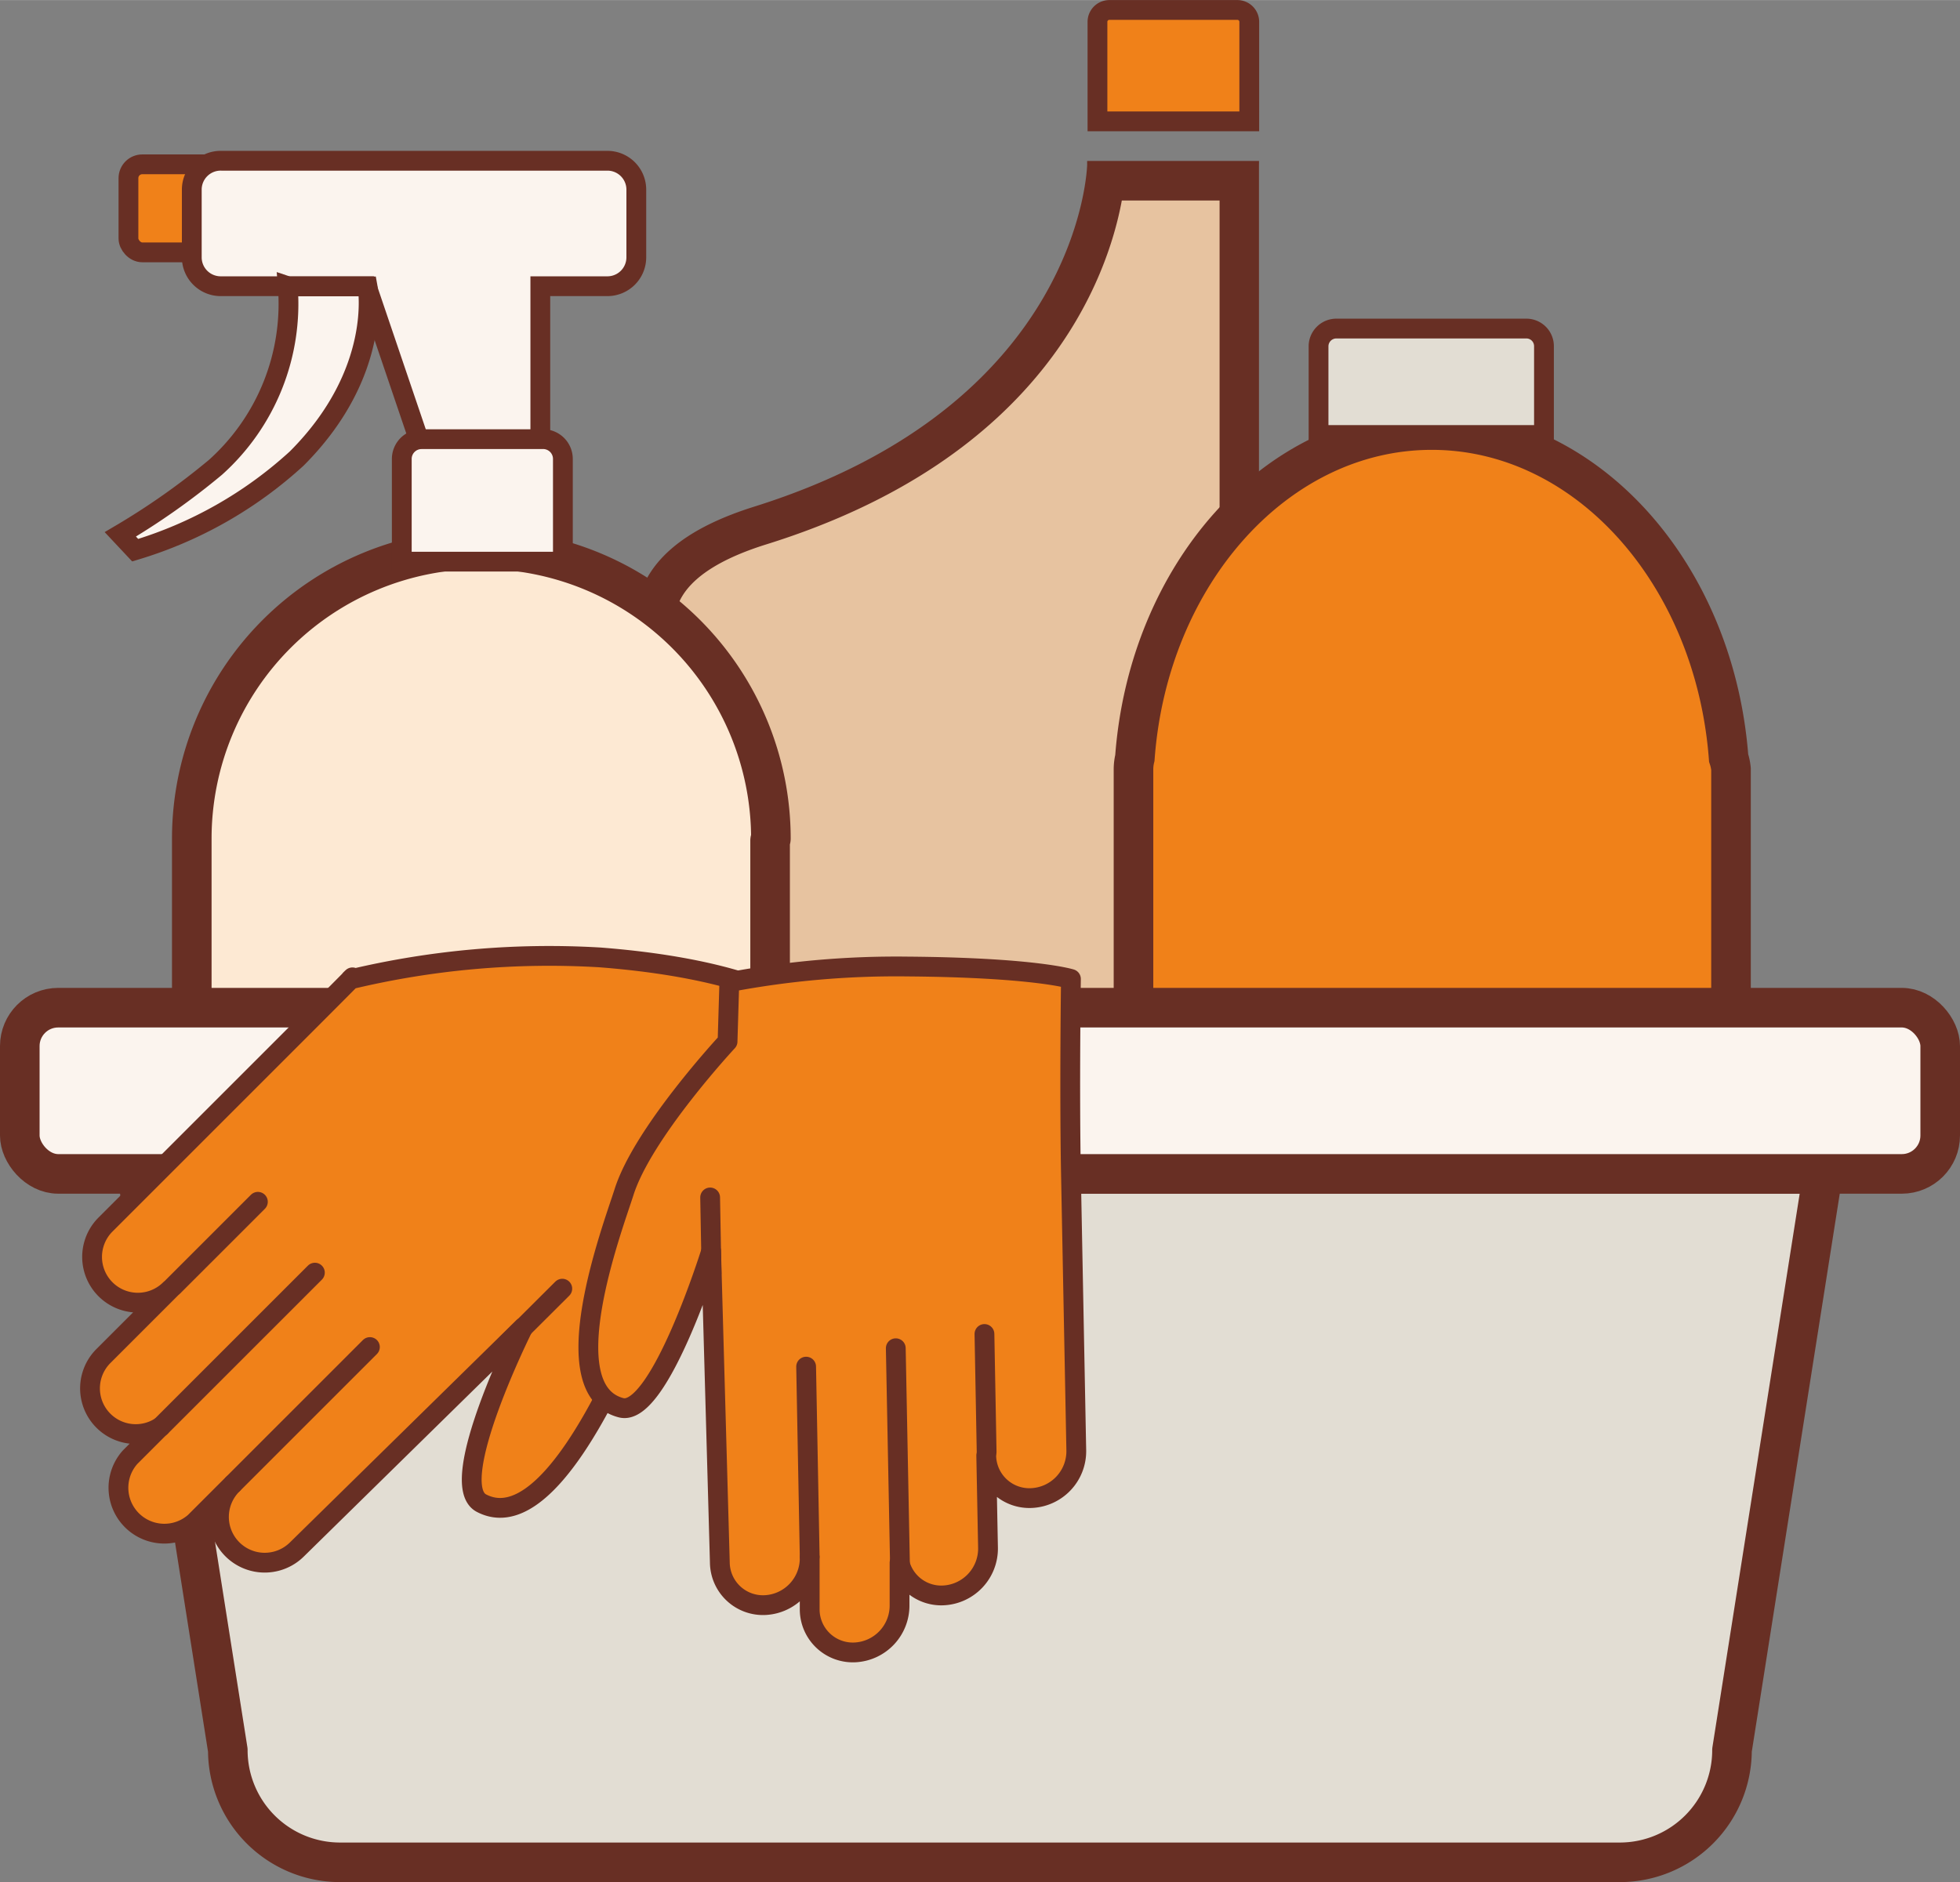 <svg xmlns="http://www.w3.org/2000/svg" width="34.93mm" height="33.55mm" viewBox="0 0 99.03 95.11"><rect x="0" y="0" width="99.03" height="95.11" fill="#808080" stroke="none"/><title>Генеральная</title><path d="M55.45 6.13v-5a.6.6 0 0 1 .6-.6h6.47a.6.6 0 0 1 .6.6v5h-7.67z" fill="#f08119"/><path d="M62.52 1a.1.1 0 0 1 .1.1v4.53h-6.67V1.1a.1.1 0 0 1 .1-.1h6.47m0-1h-6.47a1.1 1.1 0 0 0-1.1 1.1v5.53h8.67V1.1a1.1 1.1 0 0 0-1.1-1.1z" fill="#682f24"/><path d="M38.14 70.2a5.07 5.07 0 0 1-5.06-5.06V31.65c0-2.34 1.7-4 5.36-5.11 14.77-4.61 17-14.5 17.39-17.41h6.79v56a5.07 5.07 0 0 1-5.06 5.06H38.14z" fill="#e7c3a0"/><path d="M61.62 10.13v55a4.06 4.06 0 0 1-4.06 4.06H38.14a4.06 4.06 0 0 1-4.06-4.06V31.65c0-.74 0-2.7 4.66-4.15 14-4.37 17.22-13.47 17.94-17.37h4.94m2-2h-8.69a1.72 1.72 0 0 0 0 .18s-.24 12.07-16.79 17.28c-3.2 1-6.06 2.71-6.06 6.06v33.49a6.06 6.06 0 0 0 6.06 6.06h19.41a6.06 6.06 0 0 0 6.06-6.06V8.3a1.48 1.48 0 0 0 0-.18z" fill="#682f24"/><g stroke="#682f24" stroke-miterlimit="10"><rect x="6.49" y="8.3" width="5.07" height="4.45" rx=".7" ry=".7" fill="#f08119"/><path d="M38.95 42.38a14.63 14.63 0 1 0-29.26 0v24.18a6.06 6.06 0 0 0 6.06 6.06h17.1a6.06 6.06 0 0 0 6.06-6.06v-24-.09c0-.03.04-.04.04-.09z" fill="#fde9d3" stroke-width="2"/><path d="M30.69 8.12h-19.5a1.46 1.46 0 0 0-1.5 1.46V13a1.46 1.46 0 0 0 1.46 1.46h7.38l2.77 8.16h6v-8.16h3.39A1.46 1.46 0 0 0 32.15 13V9.58a1.46 1.46 0 0 0-1.46-1.46z" fill="#fbf4ee"/><path d="M27.38 22.19H21.3a1 1 0 0 0-1 1v5.19h8.14v-5.19a1 1 0 0 0-1.06-1zM14.54 14.46a11.1 11.1 0 0 1-3.65 9.15A36.17 36.17 0 0 1 6.08 27l.75.8a21 21 0 0 0 8.16-4.63c4.37-4.37 3.58-8.7 3.58-8.7h-4z" fill="#fbf4ee"/></g><g stroke="#682f24" stroke-miterlimit="10"><path d="M87.34 38.3c-.7-9.29-7.16-16.57-15-16.57s-14.32 7.28-15 16.57a2.41 2.41 0 0 0-.07.56v30.71a2.46 2.46 0 0 0 2.47 2.46H85a2.46 2.46 0 0 0 2.46-2.46V38.86a2.53 2.53 0 0 0-.12-.56z" fill="#f08119" stroke-width="2"/><path d="M77.12 16.6h-9.6a.9.9 0 0 0-.9.89v4.49h11.39v-4.49a.89.89 0 0 0-.89-.89z" fill="#e2ddd3"/></g><path d="M6.92 59.32l4.59 29.12a5.67 5.67 0 0 0 5.67 5.67h64.66a5.67 5.67 0 0 0 5.67-5.67l4.59-29.12H6.92z" fill="#e2ddd3" stroke="#682f24" stroke-linecap="round" stroke-linejoin="round" stroke-width="2"/><rect x="1" y="50.92" width="97.03" height="8.4" rx="1.94" ry="1.94" fill="#fbf4ee" stroke="#682f24" stroke-linecap="round" stroke-linejoin="round" stroke-width="2"/><g stroke="#682f24" stroke-linecap="round" stroke-linejoin="round"><path d="M40.38 50.92l-7.09 7.82s0 6.28-1.4 9.13c-.83 1.7-4.28 9.84-7.58 8.08-1.81-1 2.13-8.88 2.13-8.88L15.01 78.29a2.312 2.312 0 1 1-3.27-3.27l-1.9 1.9a2.32 2.32 0 0 1-3.27-3.28l1.54-1.54a2.31 2.31 0 0 1-2.87-3.59l3.36-3.36a2.312 2.312 0 0 1-3.27-3.27l10.11-10.11c3.12-3.12 2.26-2.28 2.26-2.28a43.19 43.19 0 0 1 12.62-1.11c7.72.6 10.06 2.54 10.06 2.54z" fill="#f08119" fill-rule="evenodd"/><path fill="#ff8300" d="M11.79 74.97l6.9-6.9M8.11 72.11l7.8-7.8M8.74 65.02l4.29-4.29M25.65 67.87l2.76-2.75"/></g><g stroke="#682f24" stroke-linecap="round" stroke-linejoin="round"><path d="M36.85 49.63l-.09 3s-4.28 4.6-5.23 7.61c-.57 1.79-3.67 10-.14 10.9 1.93.48 4.54-7.91 4.54-7.91l.44 15.73a2.18 2.18 0 0 0 2.31 2.15 2.37 2.37 0 0 0 2.23-2.4v2.64a2.18 2.18 0 0 0 2.31 2.15 2.37 2.37 0 0 0 2.23-2.4v-2.13a2.17 2.17 0 0 0 2.24 1.65 2.37 2.37 0 0 0 2.23-2.4l-.09-4.67a2.18 2.18 0 0 0 2.32 2.15 2.37 2.37 0 0 0 2.23-2.4l-.27-14c-.08-4.34 0-9.83 0-9.83s-1.81-.58-8.27-.63a45.23 45.23 0 0 0-8.99.79z" fill="#f08119" fill-rule="evenodd"/><path fill="#ff8300" d="M40.91 78.65l-.18-9.59M45.47 78.98l-.21-10.85M49.85 73.37l-.11-5.96M35.95 64.34l-.07-3.83"/></g></svg>
